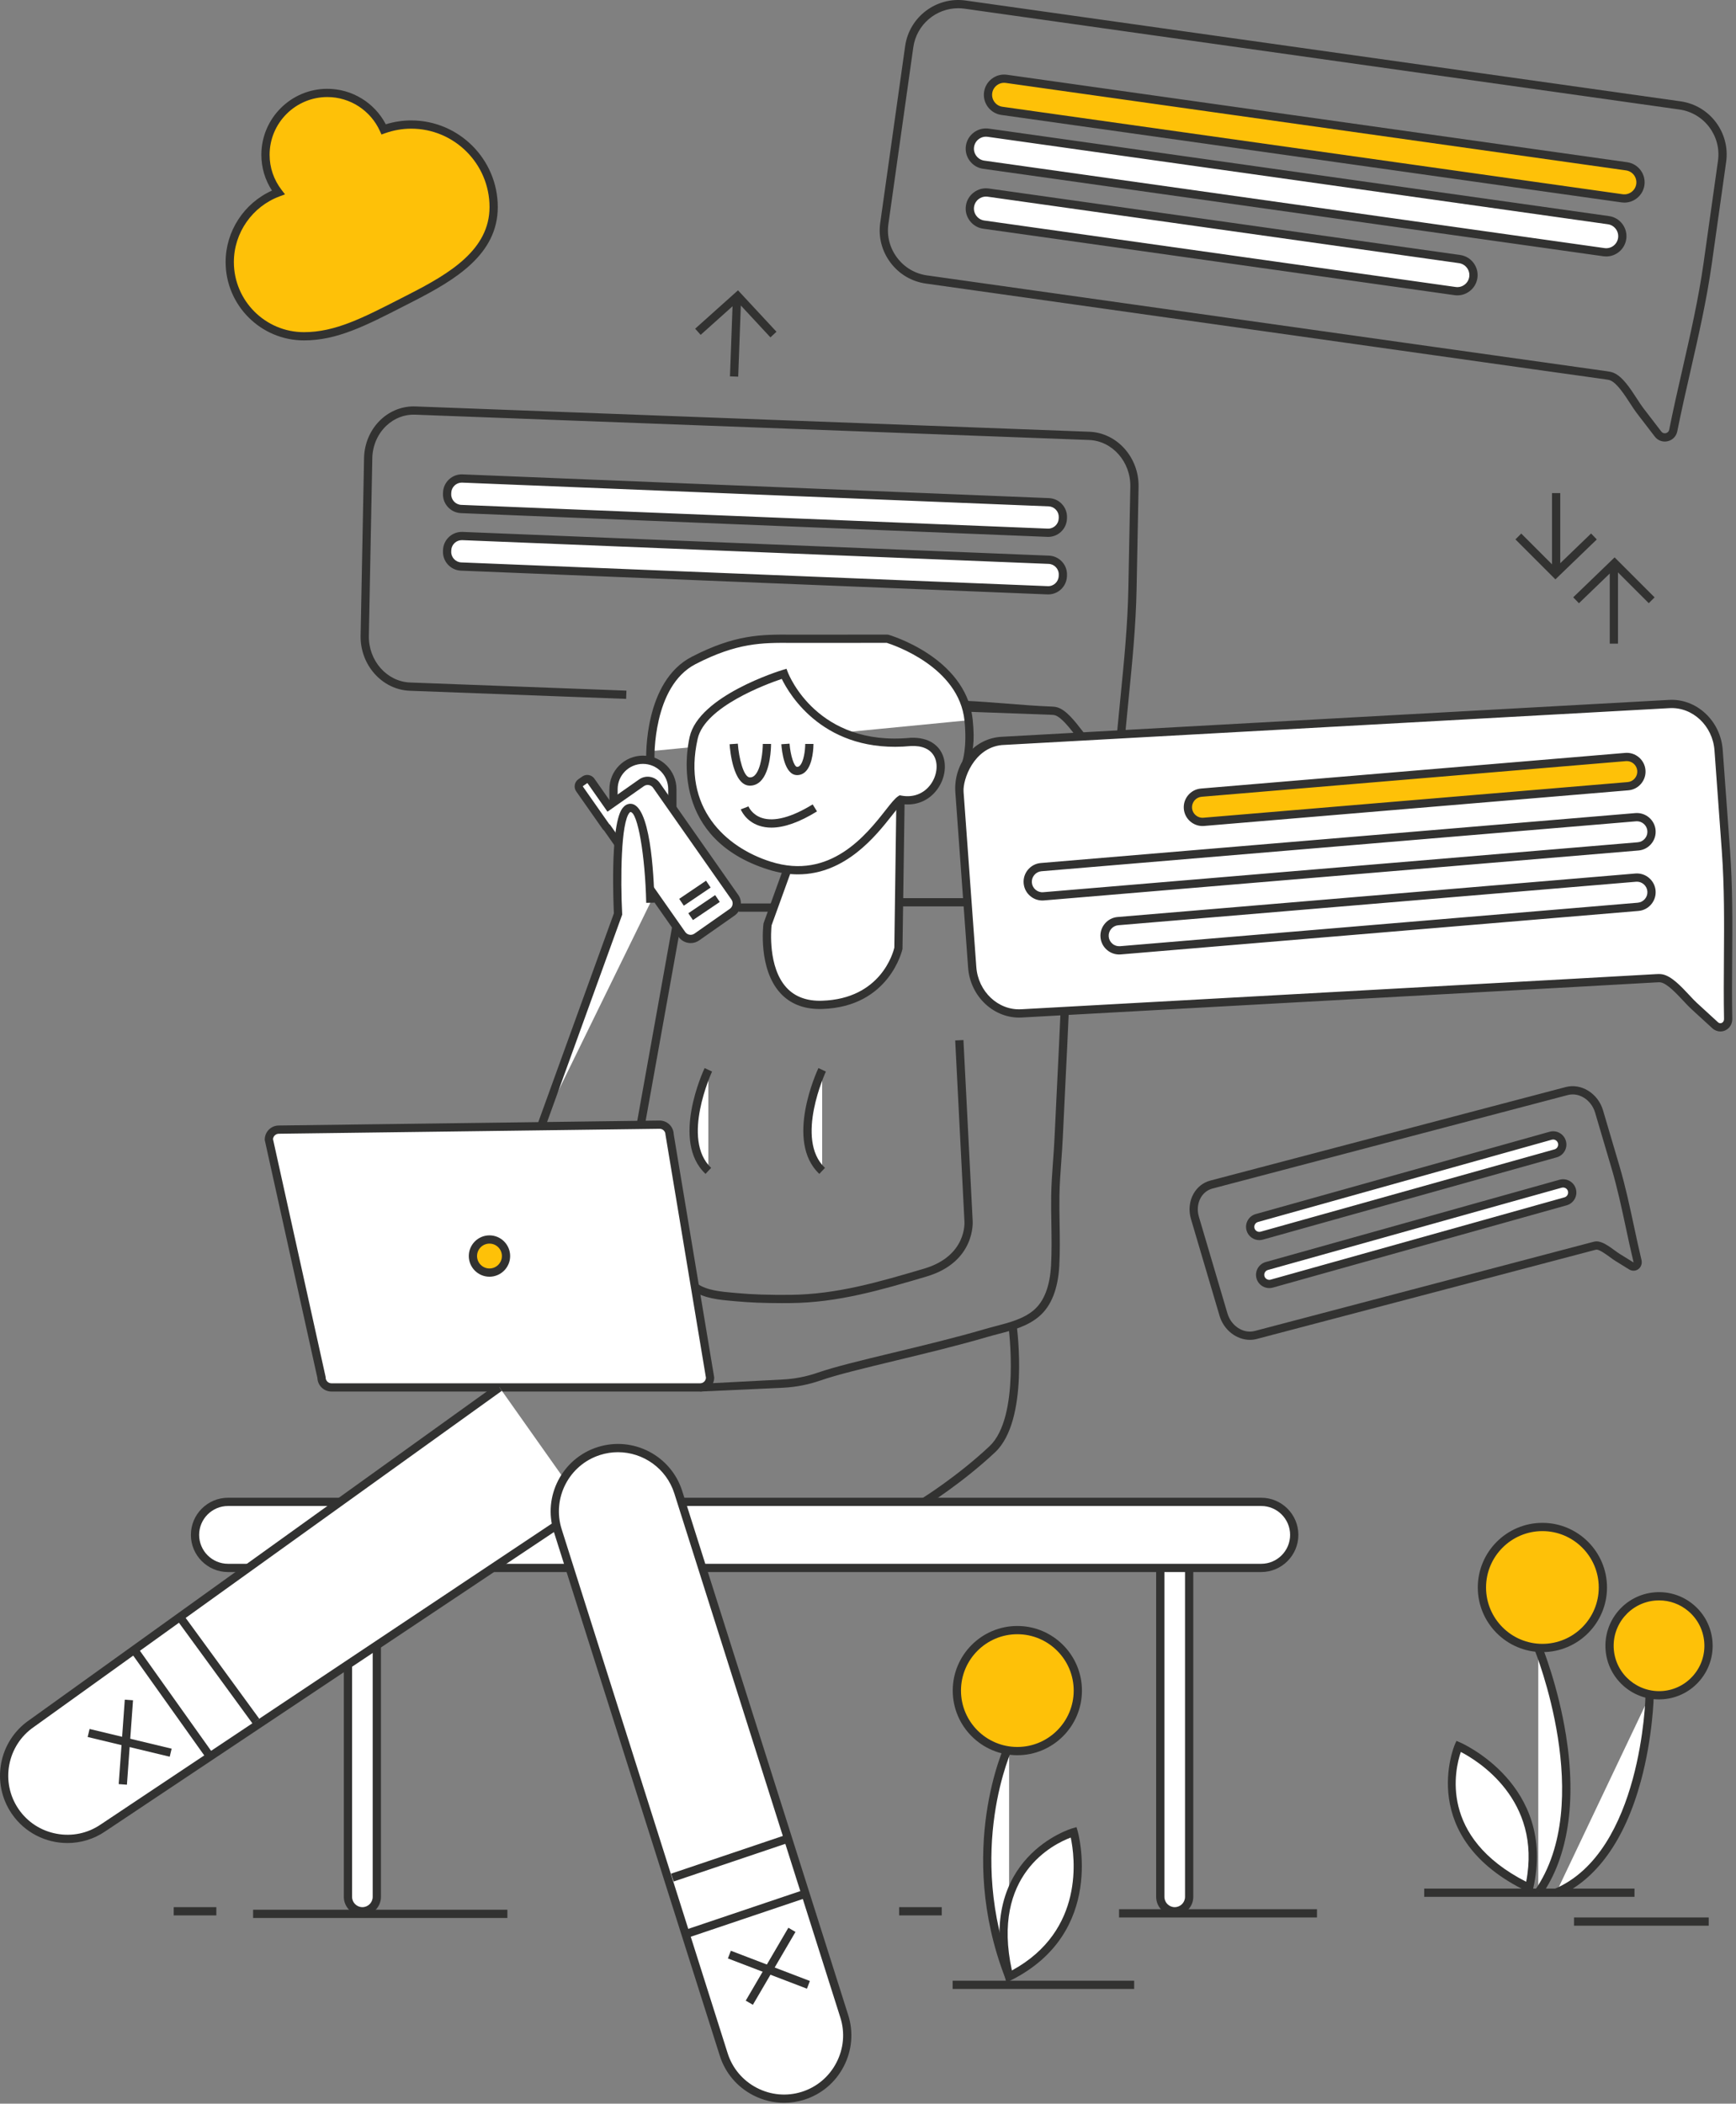 <?xml version="1.0" encoding="utf-8"?>
<svg width="421px" height="510px" viewBox="0 0 421 510" version="1.1" xmlns:xlink="http://www.w3.org/1999/xlink" xmlns="http://www.w3.org/2000/svg">
  <rect x="0" y="0" width="421" height="510" fill="#808080" stroke="none"/>
  <desc>Created with Lunacy</desc>
  <defs>
    <path d="M0 509.799L420.109 509.799L420.109 0L0 0L0 509.799Z" id="path_1" />
    <clipPath id="mask_1">
      <use xlink:href="#path_1" />
    </clipPath>
  </defs>
  <g id="Group-133">
    <path d="M104.585 63.705L15.178 63.705C13.852 63.705 12.767 62.62 12.767 61.294L0 3.616C0 2.29 1.085 1.205 2.411 1.205L94.767 0C96.093 0 97.178 1.085 97.178 2.41L106.996 61.294C106.996 62.62 105.911 63.705 104.585 63.705" transform="translate(65.205 272.656)" id="Fill-1" fill="#FFFFFF" stroke="none" />
    <path d="M16.178 65.705L105.586 65.705C107.466 65.705 108.997 64.174 108.997 62.293L99.177 3.32C99.129 1.481 97.618 0 95.754 0L3.411 1.205C1.53 1.205 0 2.735 0 4.616L0 4.725L12.769 62.412C12.832 64.238 14.337 65.705 16.178 65.705ZM14.767 62.184L2.003 4.521C2.052 3.787 2.666 3.205 3.424 3.205L95.767 2C96.545 2 97.178 2.632 97.178 3.41L106.995 62.366C106.957 63.11 106.339 63.705 105.586 63.705L16.178 63.705C15.4 63.705 14.767 63.072 14.767 62.293L14.767 62.184Z" transform="translate(64.205 271.657)" id="Fill-3" fill="#323231" fill-rule="evenodd" stroke="none" />
    <path d="M0 0.5L10.333 0.5" transform="translate(218.049 462.861)" id="Fill-5" fill="#FFFFFF" stroke="none" />
    <path d="M0 509.799L420.109 509.799L420.109 0L0 0L0 509.799Z" id="Clip-8" fill="none" stroke="none" />
    <g clip-path="url(#mask_1)">
      <path d="M0 2L10.333 2L10.333 0L0 0L0 2Z" transform="translate(218.05 462.361)" id="Fill-7" fill="#323231" stroke="none" />
      <path d="M0 0.5L10.333 0.5" transform="translate(42.127 462.861)" id="Fill-9" fill="#FFFFFF" stroke="none" />
      <path d="M0 2L10.333 2L10.333 0L0 0L0 2Z" transform="translate(42.128 462.361)" id="Fill-10" fill="#323231" stroke="none" />
      <path d="M5.333 0C5.333 0 -6.667 25 5.333 56" transform="translate(239.383 423.194)" id="Fill-11" fill="#FFFFFF" stroke="none" />
      <path d="M5.36 56.794C-6.658 25.749 5.269 0.254 5.391 0L7.194 0.865C7.077 1.111 -4.468 25.865 7.225 56.071L5.36 56.794Z" transform="translate(238.423 422.762)" id="Fill-12" fill="#323231" stroke="none" />
      <path d="M0 0.5L44.029 0.5" transform="translate(231.021 480.694)" id="Fill-13" fill="#FFFFFF" stroke="none" />
      <path d="M0 2L44.029 2L44.029 0L0 0L0 2Z" transform="translate(231.021 480.195)" id="Fill-14" fill="#323231" stroke="none" />
      <path d="M17.009 0C17.009 0 24.009 23.667 1.342 35C-5.658 6.334 17.009 0 17.009 0" transform="translate(243.374 444.194)" id="Fill-15" fill="#FFFFFF" stroke="none" />
      <path d="M1.362 36.465L1.66 37.683L2.781 37.123C25.93 25.548 19.032 1.189 18.96 0.945L18.681 0L17.731 0.265C17.496 0.331 -5.784 7.198 1.362 36.465ZM3.016 34.745C-2.082 11.457 13.135 4.077 17.285 2.523C18.237 6.98 20.827 25.059 3.016 34.745Z" transform="translate(242.382 442.966)" id="Fill-16" fill="#323231" fill-rule="evenodd" stroke="none" />
      <path d="M29.333 14.667C29.333 22.768 22.767 29.334 14.666 29.334C6.566 29.334 0 22.768 0 14.667C0 6.566 6.566 0 14.666 0C22.767 0 29.333 6.566 29.333 14.667" transform="translate(232.05 395.194)" id="Fill-17" fill="#FEC108" stroke="none" />
      <path d="M0 15.667C0 24.306 7.027 31.334 15.666 31.334C24.305 31.334 31.333 24.306 31.333 15.667C31.333 7.028 24.305 0 15.666 0C7.027 0 0 7.028 0 15.667ZM2 15.667C2 8.131 8.131 2 15.666 2C23.202 2 29.333 8.131 29.333 15.667C29.333 23.203 23.202 29.334 15.666 29.334C8.131 29.334 2 23.203 2 15.667Z" transform="translate(231.05 394.194)" id="Fill-18" fill="#323231" fill-rule="evenodd" stroke="none" />
      <path d="M0 0.5L48 0.5" transform="translate(271.383 463.361)" id="Fill-19" fill="#FFFFFF" stroke="none" />
      <path d="M0 2L48 2L48 0L0 0L0 2Z" transform="translate(271.383 462.861)" id="Fill-20" fill="#323231" stroke="none" />
      <path d="M0 0.5L61.667 0.5" transform="translate(61.383 463.486)" id="Fill-21" fill="#FFFFFF" stroke="none" />
      <path d="M0 2L61.667 2L61.667 0L0 0L0 2Z" transform="translate(61.382 462.986)" id="Fill-22" fill="#323231" stroke="none" />
      <path d="M0 0.5L32.667 0.5" transform="translate(381.716 465.361)" id="Fill-23" fill="#FFFFFF" stroke="none" />
      <path d="M0 2L32.667 2L32.667 0L0 0L0 2Z" transform="translate(381.716 464.861)" id="Fill-24" fill="#323231" stroke="none" />
      <path d="M0 0.5L51 0.5" transform="translate(345.383 458.361)" id="Fill-25" fill="#FFFFFF" stroke="none" />
      <path d="M0 2L51 2L51 0L0 0L0 2Z" transform="translate(345.383 457.861)" id="Fill-26" fill="#323231" stroke="none" />
      <path d="M22.667 0C22.667 0 22 38.334 0 47.667" transform="translate(377.383 411.194)" id="Fill-27" fill="#FFFFFF" stroke="none" />
      <path d="M0.781 48.605L0 46.763C21.157 37.788 22.051 0.376 22.057 0L24.057 0.035C24.055 0.131 23.854 9.867 20.939 20.613C17.04 34.985 10.069 44.665 0.781 48.605" transform="translate(376.993 411.177)" id="Fill-28" fill="#323231" stroke="none" />
      <path d="M0 0C0 0 15.333 37.333 0 59.333" transform="translate(373.05 399.528)" id="Fill-29" fill="#FFFFFF" stroke="none" />
      <path d="M1.745 60.285L0.104 59.14C14.945 37.848 0.151 1.128 0 0.76L1.849 0C1.889 0.095 5.75 9.581 7.662 21.639C10.211 37.71 8.165 51.073 1.745 60.285" transform="translate(372.125 399.149)" id="Fill-30" fill="#323231" stroke="none" />
      <path d="M1.645 0C1.645 0 24.378 9.608 18.753 34.318C-7.844 21.537 1.645 0 1.645 0" transform="translate(352.077 423.357)" id="Fill-31" fill="#FFFFFF" stroke="none" />
      <path d="M19.266 36.525L20.397 37.068L20.674 35.845C26.419 10.611 3.215 0.484 2.981 0.384L2.074 0L1.676 0.902C1.577 1.126 -7.889 23.475 19.266 36.525ZM18.986 34.155C-2.249 23.316 1.704 6.872 3.138 2.68C7.187 4.773 22.802 14.243 18.986 34.155Z" transform="translate(351.13 422.053)" id="Fill-32" fill="#323231" fill-rule="evenodd" stroke="none" />
      <path d="M29.333 14.667C29.333 22.768 22.767 29.334 14.667 29.334C6.566 29.334 0 22.768 0 14.667C0 6.566 6.566 0 14.667 0C22.767 0 29.333 6.566 29.333 14.667" transform="translate(359.383 370.194)" id="Fill-33" fill="#FEC108" stroke="none" />
      <path d="M0 15.667C0 24.306 7.028 31.334 15.667 31.334C24.306 31.334 31.333 24.306 31.333 15.667C31.333 7.028 24.306 0 15.667 0C7.028 0 0 7.028 0 15.667ZM2 15.667C2 8.131 8.131 2 15.667 2C23.202 2 29.333 8.131 29.333 15.667C29.333 23.203 23.202 29.334 15.667 29.334C8.131 29.334 2 23.203 2 15.667Z" transform="translate(358.383 369.194)" id="Fill-34" fill="#323231" fill-rule="evenodd" stroke="none" />
      <path d="M23.961 10.998C24.516 17.602 19.611 23.406 13.007 23.961C6.401 24.516 0.598 19.61 0.043 13.006C-0.511 6.401 4.394 0.598 10.998 0.043C17.603 -0.512 23.407 4.393 23.961 10.998" transform="translate(390.331 386.992)" id="Fill-35" fill="#FEC108" stroke="none" />
      <path d="M0.046 14.089C0.615 20.864 6.311 26.003 12.993 26.003C13.355 26.003 13.722 25.988 14.09 25.956C17.55 25.666 20.691 24.046 22.932 21.393C25.173 18.741 26.248 15.374 25.957 11.914C25.666 8.454 24.046 5.313 21.393 3.071C18.742 0.83 15.373 -0.243 11.914 0.047C4.771 0.646 -0.553 6.946 0.046 14.089ZM12.082 2.039C12.395 2.013 12.708 2 13.02 2C15.614 2 18.099 2.906 20.103 4.6C22.347 6.496 23.718 9.153 23.964 12.082C24.209 15.009 23.301 17.858 21.404 20.102C19.507 22.346 16.851 23.718 13.922 23.965C7.888 24.451 2.546 19.966 2.039 13.921C1.532 7.878 6.038 2.547 12.082 2.039Z" transform="translate(389.331 385.992)" id="Fill-36" fill="#323231" fill-rule="evenodd" stroke="none" />
      <path d="M3.5 91.249L3.5 91.249C1.575 91.249 0 89.674 0 87.749L0 3.5C0 1.575 1.575 0 3.5 0C5.425 0 7 1.575 7 3.5L7 87.749C7 89.674 5.425 91.249 3.5 91.249" transform="translate(281.383 372.112)" id="Fill-37" fill="#FFFFFF" stroke="none" />
      <path d="M0 88.749C0 91.23 2.019 93.249 4.5 93.249C6.981 93.249 9 91.23 9 88.749L9 4.5C9 2.019 6.981 0 4.5 0C2.019 0 0 2.019 0 4.5L0 88.749ZM2 4.5C2 3.121 3.121 2 4.5 2C5.879 2 7 3.121 7 4.5L7 88.749C7 90.128 5.879 91.249 4.5 91.249C3.121 91.249 2 90.128 2 88.749L2 4.5Z" transform="translate(280.383 371.112)" id="Fill-38" fill="#323231" fill-rule="evenodd" stroke="none" />
      <path d="M3.5 83.242L3.5 83.242C1.575 83.242 0 81.667 0 79.742L0 3.5C0 1.575 1.575 0 3.5 0C5.425 0 7 1.575 7 3.5L7 79.742C7 81.667 5.425 83.242 3.5 83.242" transform="translate(84.383 380.12)" id="Fill-39" fill="#FFFFFF" stroke="none" />
      <path d="M0 80.742C0 83.224 2.019 85.242 4.5 85.242C6.981 85.242 9 83.224 9 80.742L9 4.5C9 2.019 6.981 0 4.5 0C2.019 0 0 2.019 0 4.5L0 80.742ZM2 4.5C2 3.121 3.122 2 4.5 2C5.878 2 7 3.121 7 4.5L7 80.742C7 82.121 5.878 83.242 4.5 83.242C3.122 83.242 2 82.121 2 80.742L2 4.5Z" transform="translate(83.383 379.119)" id="Fill-40" fill="#323231" fill-rule="evenodd" stroke="none" />
      <path d="M258.566 16.013L8.006 16.013C3.603 16.013 0 12.41 0 8.006C0 3.603 3.603 0 8.006 0L258.566 0C262.97 0 266.573 3.603 266.573 8.006C266.573 12.41 262.97 16.013 258.566 16.013" transform="translate(47.294 364.106)" id="Fill-41" fill="#FFFFFF" stroke="none" />
      <path d="M9.006 18.013L259.566 18.013C264.532 18.013 268.572 13.973 268.572 9.006C268.572 4.04 264.532 0 259.566 0L9.006 0C4.04 0 0 4.04 0 9.006C0 13.973 4.04 18.013 9.006 18.013ZM2 9.006C2 5.143 5.143 2 9.006 2L259.566 2C263.429 2 266.572 5.143 266.572 9.006C266.572 12.869 263.429 16.013 259.566 16.013L9.006 16.013C5.143 16.013 2 12.869 2 9.006Z" transform="translate(46.295 363.106)" id="Fill-42" fill="#323231" fill-rule="evenodd" stroke="none" />
      <path d="M140.623 29L23.979 106.779C17.02 111.543 7.429 109.747 2.665 102.788C-2.098 95.829 -0.302 86.237 6.657 81.474L120.123 0" transform="translate(1.01 336.361)" id="Fill-43" fill="#FFFFFF" stroke="none" />
      <path d="M16.355 111.269C11.142 111.269 6.012 108.785 2.851 104.165C-2.237 96.734 -0.33 86.548 7.102 81.461L120.55 0L121.716 1.625L8.251 83.099C1.71 87.577 0.037 96.514 4.501 103.037C6.654 106.181 9.918 108.303 13.693 109.009C17.471 109.72 21.28 108.919 24.425 106.767L141.079 28.981L142.188 30.645L25.544 108.424C22.735 110.347 19.529 111.269 16.355 111.269" transform="translate(0 335.549)" id="Fill-44" fill="#323231" stroke="none" />
      <path d="M0 0L18.529 25.377" transform="translate(43.536 391.9)" id="Fill-45" fill="#FFFFFF" stroke="none" />
      <path d="M18.529 26.557L0 1.18L1.615 0L20.144 25.377L18.529 26.557Z" transform="translate(42.729 391.31)" id="Fill-46" fill="#323231" stroke="none" />
      <path d="M0 0L18.153 25.506" transform="translate(33.01 400.637)" id="Fill-47" fill="#FFFFFF" stroke="none" />
      <path d="M18.153 26.666L0 1.16L1.63 0L19.783 25.506L18.153 26.666Z" transform="translate(32.195 400.057)" id="Fill-48" fill="#323231" stroke="none" />
      <path d="M19.9 4.782L0 0" transform="translate(21.491 420.135)" id="Fill-49" fill="#FFFFFF" stroke="none" />
      <path d="M19.9 6.728L0 1.946L0.467 0L20.368 4.783L19.9 6.728Z" transform="translate(21.257 419.162)" id="Fill-50" fill="#323231" stroke="none" />
      <path d="M0 20.469L1.476 0" transform="translate(29.785 412.134)" id="Fill-51" fill="#FFFFFF" stroke="none" />
      <path d="M1.995 20.613L0 20.468L1.475 0L3.471 0.144L1.995 20.613Z" transform="translate(28.788 412.062)" id="Fill-52" fill="#323231" stroke="none" />
      <path d="M8.027 4.014C8.027 6.23 6.23 8.027 4.013 8.027C1.797 8.027 0 6.23 0 4.014C0 1.797 1.797 0 4.013 0C6.23 0 8.027 1.797 8.027 4.014" transform="translate(114.689 300.495)" id="Fill-53" fill="#FEC108" stroke="none" />
      <path d="M0 5.014C0 7.777 2.249 10.026 5.013 10.026C7.778 10.026 10.027 7.777 10.027 5.014C10.027 2.249 7.778 0 5.013 0C2.249 0 0 2.249 0 5.014ZM2 5.014C2 3.352 3.351 2 5.013 2C6.675 2 8.027 3.352 8.027 5.014C8.027 6.675 6.675 8.026 5.013 8.026C3.351 8.026 2 6.675 2 5.014Z" transform="translate(113.69 299.495)" id="Fill-54" fill="#323231" fill-rule="evenodd" stroke="none" />
      <path d="M44 7.667C41.657 7.667 39.418 8.091 37.329 8.831C34.975 3.627 29.749 0 23.667 0C15.382 0 8.667 6.716 8.667 15C8.667 18.438 9.835 21.596 11.781 24.126C4.91 26.661 0 33.249 0 41C0 50.941 8.059 59 18 59C26.318 59 33.528 55.013 44 49.667C53.838 44.645 64 38.712 64 27.667C64 16.621 55.045 7.667 44 7.667" transform="translate(55.716 22.528)" id="Fill-55" fill="#FEC108" stroke="none" />
      <path d="M0 42C0 52.477 8.524 61 19 61C27.024 61 33.925 57.464 43.475 52.571L45.455 51.558C55.851 46.25 66 40.111 66 28.667C66 17.087 56.58 7.667 45 7.667C42.931 7.667 40.864 7.983 38.845 8.607C36.1 3.35 30.63 0 24.667 0C15.845 0 8.667 7.178 8.667 16C8.667 19.11 9.552 22.085 11.239 24.677C4.466 27.716 0 34.521 0 42ZM10.667 16C10.667 8.28 16.947 2 24.667 2C30.147 2 35.153 5.236 37.418 10.243L37.797 11.081L38.663 10.773C40.736 10.04 42.868 9.667 45 9.667C55.477 9.667 64 18.19 64 28.667C64 38.981 54.39 44.751 44.546 49.776L42.563 50.791C33.262 55.557 26.542 59 19 59C9.626 59 2 51.374 2 42C2 34.923 6.472 28.519 13.128 26.065L14.403 25.594L13.574 24.517C11.672 22.043 10.667 19.098 10.667 16Z" transform="translate(54.716 21.528)" id="Fill-56" fill="#323231" fill-rule="evenodd" stroke="none" />
      <path d="M1.389 11.121L0 9.682L10.041 0L19.736 9.694L18.322 11.108L10.016 2.803L1.389 11.121Z" transform="translate(381.522 135.126)" id="Fill-57" fill="#323231" stroke="none" />
      <path d="M0 19.515L2 19.515L2 0L0 0L0 19.515Z" transform="translate(390.383 136.528)" id="Fill-58" fill="#323231" stroke="none" />
      <path d="M18.255 11.406L10.261 2.8L1.334 10.795L0 9.304L10.39 0L19.721 10.045L18.255 11.406Z" transform="translate(168.583 70.384)" id="Fill-59" fill="#323231" stroke="none" />
      <path d="M1.999 19.575L0 19.502L0.719 0L2.718 0.073L1.999 19.575Z" transform="translate(177.024 71.741)" id="Fill-60" fill="#323231" stroke="none" />
      <path d="M9.694 11.121L0 1.427L1.414 0.013L9.719 8.318L18.346 0L19.735 1.439L9.694 11.121Z" transform="translate(367.509 129.338)" id="Fill-61" fill="#323231" stroke="none" />
      <path d="M0 19.515L2 19.515L2 0L0 0L0 19.515Z" transform="translate(376.383 119.543)" id="Fill-62" fill="#323231" stroke="none" />
      <path d="M153.78 29.002L3.371 7.796C1.237 7.496 -0.263 5.504 0.038 3.37C0.339 1.237 2.331 -0.263 4.465 0.038L154.875 21.243C157.008 21.544 158.508 23.536 158.207 25.669C157.906 27.803 155.914 29.303 153.78 29.002" transform="translate(239.596 19.077)" id="Fill-63" fill="#FEC108" stroke="none" />
      <path d="M154.642 30.993C154.873 31.026 155.104 31.042 155.333 31.042C156.392 31.042 157.419 30.7 158.283 30.049C159.335 29.257 160.016 28.107 160.198 26.81C160.577 24.125 158.7 21.633 156.016 21.254L5.606 0.049C4.306 -0.134 3.016 0.201 1.964 0.993C0.912 1.785 0.232 2.935 0.049 4.232C-0.134 5.528 0.202 6.822 0.994 7.873C1.786 8.925 2.936 9.605 4.233 9.788L154.642 30.993ZM157.081 28.451C156.455 28.922 155.691 29.12 154.921 29.013L4.512 7.807C3.744 7.699 3.063 7.295 2.592 6.67C2.121 6.045 1.921 5.279 2.029 4.511C2.138 3.743 2.541 3.062 3.166 2.591C3.793 2.121 4.559 1.921 5.326 2.03L155.736 23.235C157.329 23.459 158.442 24.938 158.218 26.531C158.109 27.299 157.706 27.98 157.081 28.451Z" transform="translate(238.595 18.076)" id="Fill-64" fill="#323231" fill-rule="evenodd" stroke="none" />
      <path d="M153.78 29.002L3.371 7.797C1.237 7.496 -0.263 5.504 0.038 3.371C0.339 1.237 2.331 -0.263 4.465 0.038L154.875 21.244C157.008 21.544 158.508 23.536 158.207 25.67C157.906 27.803 155.914 29.303 153.78 29.002" transform="translate(235.19 32.135)" id="Fill-65" fill="#FFFFFF" stroke="none" />
      <path d="M154.642 30.993C154.874 31.026 155.104 31.042 155.332 31.042C157.741 31.042 159.853 29.264 160.198 26.811C160.577 24.126 158.7 21.633 156.016 21.255L5.606 0.049C4.305 -0.135 3.015 0.202 1.964 0.994C0.912 1.785 0.232 2.936 0.049 4.232C-0.134 5.529 0.202 6.822 0.994 7.874C1.786 8.926 2.936 9.606 4.233 9.788L154.642 30.993ZM158.218 26.532C157.993 28.124 156.524 29.242 154.921 29.013L4.512 7.808C3.744 7.7 3.063 7.296 2.592 6.671C2.121 6.046 1.921 5.279 2.029 4.512C2.138 3.744 2.541 3.062 3.166 2.592C3.793 2.121 4.559 1.924 5.326 2.03L155.736 23.235C157.329 23.46 158.442 24.939 158.218 26.532Z" transform="translate(234.189 31.134)" id="Fill-66" fill="#323231" fill-rule="evenodd" stroke="none" />
      <path d="M117.685 23.913L3.371 7.797C1.237 7.496 -0.263 5.504 0.038 3.371C0.338 1.237 2.33 -0.263 4.464 0.038L118.779 16.154C120.913 16.455 122.412 18.447 122.111 20.58C121.81 22.714 119.818 24.214 117.685 23.913" transform="translate(235.19 46.656)" id="Fill-67" fill="#FFFFFF" stroke="none" />
      <path d="M118.547 25.905C118.778 25.939 119.009 25.954 119.238 25.954C120.296 25.954 121.323 25.611 122.188 24.96C123.24 24.169 123.92 23.018 124.103 21.723C124.285 20.425 123.95 19.133 123.158 18.081C122.366 17.029 121.217 16.349 119.92 16.166L5.605 0.049C4.305 -0.136 3.015 0.202 1.964 0.994C0.912 1.786 0.231 2.936 0.049 4.232C-0.134 5.529 0.201 6.822 0.994 7.874C1.786 8.926 2.936 9.606 4.232 9.789L118.547 25.905ZM3.166 2.592C3.681 2.205 4.291 2.001 4.918 2.001C5.054 2.001 5.189 2.011 5.326 2.03L119.641 18.146C120.408 18.255 121.09 18.659 121.561 19.284C122.031 19.909 122.231 20.675 122.122 21.442C122.014 22.21 121.61 22.892 120.985 23.363C120.359 23.834 119.594 24.034 118.826 23.924L4.512 7.808C3.744 7.7 3.063 7.296 2.592 6.671C2.121 6.046 1.921 5.279 2.029 4.512C2.138 3.744 2.541 3.063 3.166 2.592Z" transform="translate(234.189 45.654)" id="Fill-68" fill="#323231" fill-rule="evenodd" stroke="none" />
      <path d="M187.972 105.842C188.566 106.617 189.453 107.047 190.394 107.047C190.63 107.047 190.869 107.02 191.108 106.964C192.299 106.687 193.187 105.77 193.427 104.571C194.414 99.629 195.547 94.671 196.643 89.875C198.565 81.463 200.554 72.764 201.8 63.926L205.278 39.256C206.278 32.158 201.318 25.569 194.221 24.568L20.86 0.128C13.757 -0.872 7.174 4.089 6.173 11.186L0.129 54.056C-0.354 57.481 0.534 60.899 2.628 63.681C4.722 66.462 7.762 68.26 11.187 68.743L134.202 86.089C148.137 88.058 162.072 90.026 176.01 91.969C176.439 92.029 176.846 92.086 177.181 92.219C178.787 92.854 180.646 95.719 182.005 97.812C182.566 98.675 183.096 99.491 183.569 100.107L187.972 105.842ZM8.154 11.465C8.927 5.977 13.648 2 19.038 2C19.547 2 20.062 2.035 20.581 2.108L193.941 26.549C199.947 27.396 204.144 32.971 203.298 38.977L199.819 63.647C198.585 72.401 196.606 81.058 194.693 89.43C193.594 94.238 192.458 99.21 191.466 104.179C191.34 104.81 190.812 104.979 190.654 105.016C190.494 105.052 189.949 105.133 189.558 104.624L185.155 98.89C184.73 98.335 184.222 97.552 183.683 96.722C182.011 94.147 180.116 91.229 177.917 90.359C177.359 90.139 176.79 90.059 176.286 89.989C162.35 88.045 148.415 86.077 134.481 84.109L11.466 66.763C8.57 66.354 5.999 64.833 4.226 62.478C2.453 60.123 1.702 57.231 2.11 54.335L8.154 11.465Z" transform="translate(213.333 0)" id="Fill-69" fill="#323231" fill-rule="evenodd" stroke="none" />
      <path d="M145.63 13.155L3.407 7.399C1.456 7.32 -0.076 5.659 0.003 3.708L0.015 3.407C0.094 1.456 1.755 -0.076 3.706 0.003L145.93 5.759C147.881 5.838 149.412 7.499 149.333 9.45L149.321 9.751C149.242 11.702 147.581 13.234 145.63 13.155" transform="translate(108.424 116.002)" id="Fill-70" fill="#FFFFFF" stroke="none" />
      <path d="M146.59 15.153C146.653 15.156 146.714 15.157 146.777 15.157C147.919 15.157 149.006 14.731 149.856 13.948C150.751 13.122 151.272 12 151.321 10.789L151.333 10.49C151.381 9.279 150.954 8.119 150.128 7.224C149.302 6.328 148.181 5.808 146.97 5.759L4.747 0.003C3.538 -0.04 2.377 0.381 1.481 1.207C0.585 2.033 0.065 3.155 0.016 4.366L0.004 4.666C-0.097 7.173 1.86 9.295 4.367 9.397L146.59 15.153ZM2.837 2.678C3.314 2.238 3.923 1.999 4.562 1.999C4.597 1.999 4.631 1.999 4.666 2.001L146.89 7.757C147.566 7.785 148.195 8.077 148.658 8.579C149.122 9.082 149.362 9.732 149.334 10.41L149.323 10.709C149.295 11.386 149.003 12.014 148.5 12.478C147.998 12.941 147.362 13.182 146.67 13.155L4.448 7.399C3.042 7.342 1.945 6.152 2.002 4.747L2.014 4.447C2.042 3.77 2.334 3.142 2.837 2.678Z" transform="translate(107.424 115.003)" id="Fill-71" fill="#323231" fill-rule="evenodd" stroke="none" />
      <path d="M182.029 88.2C181.233 88.2 180.462 87.859 179.887 87.224L175.168 82.007C174.66 81.446 174.078 80.693 173.462 79.897C171.973 77.971 169.934 75.335 168.397 74.88C168.083 74.787 167.709 74.773 167.312 74.759C160.85 74.527 154.387 74.289 147.926 74.048L146.291 71.364C152.752 71.605 160.923 72.528 167.384 72.76C167.864 72.778 168.407 72.797 168.965 72.962C171.122 73.6 173.206 76.296 175.044 78.673C175.635 79.439 176.195 80.161 176.65 80.665L181.37 85.882C181.739 86.288 182.147 86.207 182.306 86.152C182.676 86.025 182.917 85.687 182.949 85.248C183.316 80.225 183.817 75.183 184.301 70.307C185.144 61.824 186.015 53.051 186.186 44.259L186.668 19.479C186.785 13.44 182.296 8.354 176.661 8.143L13.235 2.007C10.652 1.897 8.174 2.863 6.241 4.688C4.137 6.676 2.897 9.538 2.839 12.542L2.003 55.601C1.885 61.64 6.375 66.726 12.01 66.937L64.469 68.907L64.394 70.906L11.935 68.936C5.217 68.684 -0.136 62.685 0.003 55.562L0.839 12.503C0.908 8.966 2.376 5.588 4.868 3.235C7.194 1.037 10.196 -0.108 13.31 0.008L176.735 6.144C183.453 6.396 188.805 12.396 188.668 19.518L188.186 44.298C188.013 53.17 187.138 61.983 186.292 70.505C185.808 75.368 185.308 80.397 184.943 85.394C184.852 86.638 184.091 87.654 182.957 88.044C182.65 88.149 182.338 88.2 182.029 88.2" transform="translate(87.449 98.527)" id="Fill-72" fill="#323231" stroke="none" />
      <path d="M74.071 4.353L2.815 24.305C1.64 24.634 0.411 23.942 0.082 22.768C-0.247 21.593 0.445 20.364 1.619 20.035L72.875 0.082C74.05 -0.247 75.279 0.446 75.608 1.62C75.937 2.794 75.245 4.024 74.071 4.353" transform="translate(303.181 275.261)" id="Fill-73" fill="#FFFFFF" stroke="none" />
      <path d="M0.119 24.038C0.517 25.458 1.813 26.389 3.219 26.389C3.505 26.389 3.796 26.35 4.085 26.269L75.341 6.316C77.05 5.838 78.05 4.059 77.572 2.351C77.093 0.642 75.316 -0.36 73.606 0.12L2.35 20.072C0.641 20.551 -0.359 22.33 0.119 24.038ZM74.145 2.046C74.254 2.016 74.365 2.001 74.473 2.001C75.005 2.001 75.495 2.353 75.646 2.89C75.827 3.536 75.449 4.209 74.802 4.391L3.546 24.343C2.901 24.523 2.227 24.146 2.045 23.499C1.865 22.853 2.243 22.18 2.889 21.998L74.145 2.046Z" transform="translate(302.18 274.26)" id="Fill-74" fill="#323231" fill-rule="evenodd" stroke="none" />
      <path d="M7.271 55.653C8.304 59.149 11.407 61.501 14.64 61.501C15.198 61.501 15.758 61.431 16.314 61.285L76.884 45.353C84.011 43.48 91.139 41.608 98.261 39.721C98.44 39.674 98.568 39.639 98.725 39.63C99.457 39.632 101.023 40.774 101.96 41.457C102.437 41.806 102.877 42.125 103.236 42.347L106.587 44.422C107.305 44.867 108.162 44.847 108.824 44.367C109.504 43.876 109.809 43.002 109.603 42.143C108.941 39.386 108.342 36.589 107.763 33.883C106.745 29.122 105.691 24.198 104.257 19.346L100.27 5.848C99.058 1.749 94.997 -0.776 91.228 0.216L5.033 22.89C3.313 23.343 1.868 24.475 0.965 26.079C-0.048 27.877 -0.276 30.106 0.341 32.196L7.271 55.653ZM5.543 24.824L91.736 2.151L91.737 2.151C94.477 1.428 97.445 3.343 98.352 6.415L102.34 19.913C103.752 24.691 104.797 29.577 105.807 34.301C106.389 37.019 106.99 39.829 107.658 42.611C107.679 42.698 107.658 42.738 107.639 42.721L104.289 40.646C103.964 40.446 103.569 40.156 103.137 39.841C101.718 38.806 100.11 37.633 98.731 37.63C98.312 37.634 98.016 37.716 97.75 37.788C90.629 39.674 83.503 41.547 76.377 43.419L15.805 59.351C13.059 60.07 10.096 58.158 9.189 55.087L2.259 31.63C1.795 30.055 1.958 28.39 2.707 27.061C3.342 25.932 4.349 25.138 5.543 24.824Z" transform="translate(288.479 263.325)" id="Fill-75" fill="#323231" fill-rule="evenodd" stroke="none" />
      <path d="M145.63 13.155L3.407 7.399C1.456 7.32 -0.076 5.659 0.003 3.708L0.015 3.407C0.094 1.456 1.755 -0.076 3.706 0.003L145.93 5.759C147.881 5.838 149.412 7.499 149.333 9.45L149.321 9.751C149.242 11.702 147.581 13.234 145.63 13.155" transform="translate(108.424 129.949)" id="Fill-76" fill="#FFFFFF" stroke="none" />
      <path d="M146.59 15.153C146.651 15.155 146.714 15.157 146.775 15.157C149.2 15.157 151.222 13.235 151.32 10.789L151.332 10.49C151.434 7.983 149.477 5.861 146.97 5.759L4.747 0.003C3.538 -0.039 2.377 0.382 1.481 1.208C0.585 2.033 0.065 3.155 0.016 4.365L0.004 4.667C-0.098 7.174 1.859 9.296 4.366 9.397L146.59 15.153ZM149.322 10.709C149.265 12.115 148.072 13.219 146.67 13.155L4.447 7.399C3.042 7.342 1.945 6.153 2.002 4.747L2.014 4.447C2.042 3.77 2.334 3.142 2.837 2.678C3.339 2.215 3.993 1.981 4.666 2.001L146.89 7.757C148.294 7.814 149.391 9.004 149.334 10.41L149.322 10.709Z" transform="translate(107.424 128.95)" id="Fill-77" fill="#323231" fill-rule="evenodd" stroke="none" />
      <path d="M3.556 0C3.556 0 -4.444 17 3.556 24.5" transform="translate(195.828 259.361)" id="Fill-78" fill="#FFFFFF" stroke="none" />
      <path d="M3.885 25.655C-4.549 17.749 3.325 0.721 3.664 0L5.474 0.851C5.397 1.014 -2.122 17.282 5.253 24.196L3.885 25.655Z" transform="translate(194.814 258.936)" id="Fill-79" fill="#323231" stroke="none" />
      <path d="M3.556 0C3.556 0 -4.444 17 3.556 24.5" transform="translate(168.226 259.361)" id="Fill-80" fill="#FFFFFF" stroke="none" />
      <path d="M3.885 25.655C-4.549 17.749 3.325 0.721 3.664 0L5.474 0.851C5.397 1.014 -2.122 17.282 5.253 24.196L3.885 25.655Z" transform="translate(167.212 258.936)" id="Fill-81" fill="#323231" stroke="none" />
      <path d="M74.071 4.353L2.815 24.305C1.641 24.634 0.411 23.942 0.082 22.768C-0.246 21.593 0.445 20.363 1.62 20.035L72.876 0.082C74.05 -0.247 75.28 0.446 75.609 1.62C75.937 2.794 75.246 4.024 74.071 4.353" transform="translate(305.598 286.891)" id="Fill-82" fill="#FFFFFF" stroke="none" />
      <path d="M1.642 25.972C2.132 26.247 2.672 26.388 3.218 26.388C3.508 26.388 3.799 26.348 4.085 26.268L75.341 6.315C77.049 5.837 78.05 4.059 77.573 2.35C77.341 1.524 76.8 0.838 76.05 0.415C75.3 -0.006 74.431 -0.11 73.607 0.119L2.352 20.071C0.643 20.548 -0.358 22.327 0.119 24.037C0.351 24.862 0.892 25.549 1.642 25.972ZM74.146 2.045C74.253 2.015 74.363 2 74.471 2C74.678 2 74.883 2.054 75.07 2.158C75.355 2.319 75.56 2.578 75.647 2.888C75.827 3.535 75.449 4.208 74.802 4.39L3.546 24.342C3.234 24.431 2.907 24.388 2.622 24.229C2.337 24.067 2.132 23.809 2.045 23.499C1.865 22.852 2.243 22.178 2.89 21.997L74.146 2.045Z" transform="translate(304.597 285.891)" id="Fill-83" fill="#323231" fill-rule="evenodd" stroke="none" />
      <path d="M172.179 0.016L10.273 8.963C4.169 9.301 -0.439 14.877 0.033 21.355L3.127 63.851C3.599 70.33 8.979 75.354 15.082 75.017C26.097 74.408 37.112 73.8 48.126 73.191L114.63 69.516C132.758 68.514 150.887 67.531 169.013 66.499C169.456 66.474 169.904 66.45 170.343 66.536C172.903 67.04 176.2 71.386 178.155 73.178C179.866 74.747 181.577 76.316 183.288 77.885C184.555 79.045 186.485 78.119 186.451 76.366C186.193 62.695 186.912 49.33 185.915 35.636C185.322 27.485 184.728 19.333 184.134 11.182C183.662 4.703 178.283 -0.321 172.179 0.016" transform="translate(232.645 170.664)" id="Fill-84" fill="#FFFFFF" stroke="none" />
      <path d="M183.611 79.623C184.17 80.135 184.863 80.401 185.564 80.401C185.955 80.401 186.35 80.319 186.727 80.148C187.813 79.659 188.473 78.585 188.45 77.347C188.356 72.394 188.391 67.398 188.426 62.566C188.486 54.09 188.548 45.324 187.911 36.563L186.129 12.11C185.618 5.074 179.752 -0.358 173.122 0.018L173.121 0.018L11.215 8.966C8.12 9.136 5.259 10.544 3.161 12.931C0.919 15.479 -0.22 18.942 0.035 22.428L3.128 64.924C3.64 71.96 9.473 77.386 16.136 77.016L130.584 70.695C143.746 69.971 156.908 69.248 170.067 68.499L170.084 68.498C170.47 68.476 170.835 68.455 171.148 68.517C172.704 68.825 174.956 71.234 176.6 72.993C177.282 73.722 177.924 74.409 178.477 74.915L183.611 79.623ZM171.535 66.555C171.227 66.496 170.927 66.477 170.641 66.477C170.401 66.477 170.171 66.49 169.954 66.501C156.795 67.251 143.635 67.974 130.474 68.698L16.025 75.019C10.434 75.338 5.556 70.734 5.122 64.779L2.029 22.284C1.813 19.328 4.504 11.621 11.327 10.963L173.232 2.015L173.233 2.015C178.831 1.708 183.702 6.301 184.135 12.255L185.916 36.709C186.548 45.389 186.486 54.114 186.426 62.553C186.391 67.397 186.356 72.406 186.45 77.385C186.458 77.817 186.254 78.168 185.904 78.326C185.754 78.394 185.359 78.511 184.962 78.148L179.829 73.442C179.332 72.987 178.715 72.326 178.062 71.626C176.029 69.453 173.725 66.987 171.535 66.555Z" transform="translate(231.647 169.663)" id="Fill-85" fill="#323231" fill-rule="evenodd" stroke="none" />
      <path d="M129.396 7.089L3.847 17.631C1.902 17.795 0.175 16.336 0.012 14.39C-0.151 12.444 1.307 10.718 3.253 10.555L128.802 0.013C130.749 -0.151 132.474 1.308 132.637 3.254C132.801 5.2 131.342 6.925 129.396 7.089" transform="translate(267.866 212.757)" id="Fill-86" fill="#FFFFFF" stroke="none" />
      <path d="M1.616 18.565C2.448 19.268 3.475 19.644 4.546 19.644C4.674 19.644 4.802 19.639 4.931 19.628L130.48 9.085C131.687 8.984 132.786 8.416 133.572 7.485C134.358 6.555 134.736 5.377 134.633 4.17C134.533 2.963 133.964 1.865 133.034 1.078C132.103 0.292 130.927 -0.084 129.718 0.016L4.17 10.559C2.962 10.66 1.865 11.228 1.078 12.159C0.291 13.089 -0.086 14.267 0.016 15.474C0.117 16.681 0.685 17.779 1.616 18.565ZM129.886 2.009C129.957 2.003 130.03 2 130.101 2C130.7 2 131.276 2.211 131.743 2.606C132.265 3.047 132.584 3.662 132.641 4.338C132.698 5.013 132.486 5.672 132.044 6.194C131.603 6.717 130.988 7.036 130.312 7.092L4.763 17.635C4.093 17.69 3.429 17.48 2.907 17.038C2.384 16.596 2.065 15.981 2.008 15.307C1.952 14.631 2.164 13.972 2.606 13.45C3.047 12.927 3.662 12.608 4.337 12.552L129.886 2.009Z" transform="translate(266.867 211.757)" id="Fill-87" fill="#323231" fill-rule="evenodd" stroke="none" />
      <path d="M148.033 7.089L3.848 19.196C1.902 19.36 0.177 17.901 0.013 15.955C-0.151 14.009 1.308 12.283 3.255 12.12L147.439 0.013C149.386 -0.151 151.111 1.308 151.274 3.254C151.438 5.2 149.979 6.925 148.033 7.089" transform="translate(249.231 198.106)" id="Fill-88" fill="#FFFFFF" stroke="none" />
      <path d="M1.616 20.129C2.447 20.832 3.475 21.207 4.546 21.207C4.674 21.207 4.802 21.202 4.931 21.191L149.116 9.084C150.323 8.983 151.422 8.415 152.208 7.484C152.994 6.554 153.372 5.376 153.269 4.169C153.169 2.961 152.6 1.864 151.67 1.077C150.739 0.291 149.563 -0.082 148.354 0.015L4.17 12.122C2.963 12.224 1.864 12.792 1.078 13.722C0.292 14.653 -0.086 15.831 0.016 17.038C0.117 18.245 0.685 19.343 1.616 20.129ZM148.522 2.008C148.593 2.002 148.666 1.999 148.737 1.999C149.336 1.999 149.912 2.21 150.379 2.605C150.901 3.046 151.22 3.661 151.277 4.336C151.334 5.011 151.122 5.671 150.68 6.193C150.239 6.716 149.624 7.035 148.948 7.091L4.763 19.198C4.095 19.259 3.429 19.043 2.907 18.602C2.384 18.16 2.065 17.545 2.008 16.87C1.952 16.195 2.164 15.536 2.605 15.013C3.047 14.491 3.662 14.172 4.338 14.115L148.522 2.008Z" transform="translate(248.231 197.106)" id="Fill-89" fill="#323231" fill-rule="evenodd" stroke="none" />
      <path d="M106.735 7.088L3.848 15.728C1.902 15.891 0.176 14.433 0.013 12.486C-0.151 10.541 1.308 8.815 3.255 8.651L106.141 0.012C108.087 -0.151 109.813 1.307 109.976 3.253C110.139 5.199 108.681 6.925 106.735 7.088" transform="translate(288.073 183.516)" id="Fill-90" fill="#FEC108" stroke="none" />
      <path d="M1.616 16.662C2.447 17.364 3.475 17.74 4.545 17.74C4.673 17.74 4.802 17.735 4.931 17.724L107.818 9.084C109.025 8.983 110.123 8.415 110.91 7.484C111.696 6.554 112.073 5.376 111.971 4.169C111.871 2.962 111.302 1.864 110.372 1.078C109.441 0.291 108.264 -0.083 107.056 0.015L4.169 8.655C2.962 8.756 1.864 9.325 1.078 10.255C0.292 11.186 -0.086 12.363 0.016 13.57C0.117 14.777 0.685 15.875 1.616 16.662ZM107.224 2.008C107.295 2.002 107.367 1.999 107.438 1.999C108.037 1.999 108.614 2.21 109.081 2.605C109.603 3.047 109.922 3.662 109.979 4.336C110.036 5.012 109.823 5.671 109.381 6.193C108.94 6.716 108.326 7.035 107.651 7.091L4.763 15.731C4.094 15.793 3.429 15.576 2.907 15.134C2.384 14.693 2.065 14.078 2.008 13.402C1.952 12.728 2.164 12.068 2.605 11.546C3.046 11.023 3.662 10.705 4.337 10.648L107.224 2.008Z" transform="translate(287.074 182.516)" id="Fill-91" fill="#323231" fill-rule="evenodd" stroke="none" />
      <path d="M7.668 0L0 44.854" transform="translate(155.381 227.861)" id="Fill-92" fill="#FEC108" stroke="none" />
      <path d="M1.972 48.485L0 48.147L8.655 0L10.626 0.337L1.972 48.485Z" transform="translate(154.395 224.4)" id="Fill-93" fill="#323231" stroke="none" />
      <path d="M21.675 63.78C17.351 63.78 13.872 63.64 10.597 63.34L9.75 63.264C6.617 62.991 2.719 62.651 0 60.721L1.157 59.091C3.434 60.706 7.032 61.02 9.924 61.272L10.779 61.347C14.487 61.687 18.473 61.819 23.707 61.77C34.972 61.667 45.249 58.633 56.128 55.42C66.578 52.333 65.925 44.061 65.917 43.978L63.675 0.102L65.674 0L67.911 43.834C67.917 43.89 68.705 53.79 56.695 57.338C45.677 60.592 35.271 63.664 23.726 63.77C23.021 63.777 22.338 63.78 21.675 63.78" transform="translate(167.971 252.144)" id="Fill-94" fill="#323231" stroke="none" />
      <path d="M0 92.303L2.359 90.304L20.086 89.378C22.962 89.229 25.811 88.669 28.552 87.716C32.597 86.31 39.272 84.701 47.001 82.838C54.076 81.134 62.095 79.201 68.978 77.177C69.851 76.92 70.752 76.685 71.662 76.447C75.012 75.573 78.476 74.669 80.962 72.519C83.427 70.389 84.819 66.764 85.101 61.744C85.288 58.386 85.231 54.941 85.176 51.609C85.139 49.402 85.101 47.119 85.134 44.875C85.177 42.027 85.386 39.157 85.588 36.382C85.726 34.49 85.868 32.532 85.955 30.611C86.159 26.109 86.382 21.608 86.605 17.108C86.887 11.406 87.169 5.704 87.413 0L89.411 0.086C89.167 5.794 88.885 11.5 88.602 17.207C88.38 21.704 88.157 26.202 87.953 30.7C87.864 32.651 87.721 34.621 87.582 36.528C87.382 39.274 87.176 42.115 87.134 44.905C87.101 47.117 87.139 49.383 87.175 51.574C87.231 54.943 87.289 58.425 87.097 61.856C86.784 67.438 85.16 71.534 82.271 74.032C79.431 76.487 75.738 77.45 72.168 78.382C71.277 78.615 70.396 78.844 69.542 79.095C62.611 81.134 54.567 83.073 47.469 84.782C39.792 86.633 33.161 88.232 29.209 89.605C26.29 90.62 23.255 91.216 20.19 91.376L0 92.303Z" transform="translate(169.79 245.059)" id="Fill-95" fill="#323231" stroke="none" />
      <path d="M1.05 43.708L0 42.007C0.084 41.954 8.512 36.723 16.342 29.383C23.877 22.317 20.987 0.491 20.957 0.271L22.939 0C23.067 0.938 25.991 23.078 17.709 30.842C9.728 38.324 1.136 43.655 1.05 43.708" transform="translate(223.608 321.249)" id="Fill-96" fill="#323231" stroke="none" />
      <path d="M60.222 157.013L60.222 157.013C52.182 159.561 43.521 155.067 40.973 147.028L0.714 19.962C-1.834 11.922 2.66 3.261 10.7 0.713C18.739 -1.834 27.401 2.659 29.948 10.7L70.208 137.765C72.755 145.804 68.262 154.466 60.222 157.013" transform="translate(134.542 351.068)" id="Fill-97" fill="#FFFFFF" stroke="none" />
      <path d="M49.081 157.883C51.452 159.112 54.023 159.735 56.609 159.735C58.259 159.735 59.914 159.482 61.528 158.971C65.671 157.658 69.062 154.797 71.076 150.914C73.091 147.03 73.478 142.61 72.165 138.468L31.905 11.402C29.185 2.816 19.99 -1.957 11.401 0.765C2.816 3.485 -1.956 12.684 0.764 21.269L41.024 148.334C42.337 152.478 45.199 155.868 49.081 157.883ZM12.006 2.671C13.441 2.217 14.894 2 16.325 2C22.408 2 28.066 5.907 29.999 12.006L70.259 139.071C71.41 142.705 71.07 146.584 69.301 149.992C67.533 153.401 64.557 155.913 60.924 157.064C57.289 158.215 53.411 157.875 50.003 156.107C46.594 154.339 44.082 151.363 42.93 147.73L2.671 20.665C0.284 13.131 4.471 5.059 12.006 2.671Z" transform="translate(133.538 350.063)" id="Fill-98" fill="#323231" fill-rule="evenodd" stroke="none" />
      <path d="M0 9.333L27.667 0" transform="translate(163.049 445.861)" id="Fill-99" fill="#FFFFFF" stroke="none" />
      <path d="M0.64 11.228L0 9.333L27.667 0L28.307 1.895L0.64 11.228Z" transform="translate(162.73 444.914)" id="Fill-100" fill="#323231" stroke="none" />
      <path d="M0 10L29.667 0" transform="translate(166.383 458.861)" id="Fill-101" fill="#FFFFFF" stroke="none" />
      <path d="M0.639 11.895L0 10L29.667 0L30.306 1.895L0.639 11.895Z" transform="translate(166.064 457.914)" id="Fill-102" fill="#323231" stroke="none" />
      <path d="M10.333 0L0 17.667" transform="translate(181.716 467.861)" id="Fill-103" fill="#FFFFFF" stroke="none" />
      <path d="M1.727 18.677L0 17.667L10.333 0L12.06 1.01L1.727 18.677Z" transform="translate(180.853 467.356)" id="Fill-104" fill="#323231" stroke="none" />
      <path d="M19.167 7.333L0 0" transform="translate(176.882 473.861)" id="Fill-105" fill="#FFFFFF" stroke="none" />
      <path d="M19.167 9.2L0 1.867L0.715 0L19.882 7.333L19.167 9.2Z" transform="translate(176.525 472.928)" id="Fill-106" fill="#323231" stroke="none" />
      <path d="M0.007 27.261C0.007 27.261 -0.642 11.011 10.516 5.261C21.674 -0.489 27.924 0.011 35.924 0.011C43.924 0.011 57.492 0 57.492 0C57.492 0 75.703 5.261 77.188 19.761" transform="translate(157.709 154.851)" id="Fill-107" fill="#FFFFFF" stroke="none" />
      <path d="M76.683 30.722C76.683 30.722 77.872 27.472 77.195 20.863C75.859 7.818 59.95 2.503 58.345 2C56.847 2.002 44.433 2.011 36.925 2.011L35.148 2.006C28.128 1.965 22.079 1.943 11.975 7.15C1.506 12.546 2.002 30.055 2.008 30.211L0.01 30.291C-0.018 29.601 -0.532 11.346 11.059 5.372C21.599 -0.059 27.883 -0.027 35.158 0.006L36.925 0.011C44.925 0.011 58.493 0 58.493 0L58.771 0.039C58.963 0.095 63.526 1.433 68.336 4.609C74.794 8.872 78.545 14.422 79.185 20.659C80.323 31.768 76.802 31.123 76.683 30.722" transform="translate(156.708 153.851)" id="Fill-108" fill="#323231" stroke="none" />
      <path d="M4.895 17.121L0.145 30.25C0.145 30.25 -2.355 50.25 13.395 49.75C29.145 49.25 31.895 36 31.895 36L32.395 0" transform="translate(185.988 193.861)" id="Fill-109" fill="#FFFFFF" stroke="none" />
      <path d="M13.827 50.773C9.811 50.773 6.591 49.472 4.247 46.9C-1.128 41.002 0.105 30.581 0.16 30.14L0.212 29.923L4.962 16.794L6.843 17.475L2.133 30.492C2.022 31.569 1.24 40.637 5.73 45.558C7.779 47.802 10.699 48.889 14.37 48.764C28.62 48.312 31.622 37.103 31.904 35.897L32.402 0L34.402 0.027L33.881 36.217C33.852 36.357 30.782 50.244 14.434 50.763C14.23 50.77 14.027 50.773 13.827 50.773" transform="translate(184.981 193.848)" id="Fill-110" fill="#323231" stroke="none" />
      <path d="M22.648 0C22.648 0 29.825 18.767 53.398 16.5C65.16 16 61.398 32.5 50.898 30.5C47.717 32.5 38.148 52.503 19.148 46.502C0.148 40.5 -1.417 25 0.74 15.5C2.898 6 22.648 0 22.648 0" transform="translate(167.485 163.361)" id="Fill-111" fill="#FFFFFF" stroke="none" />
      <path d="M19.803 48.683C22.357 49.49 24.749 49.842 26.987 49.842C38.537 49.842 45.94 40.437 49.825 35.501C50.718 34.367 51.568 33.286 52.118 32.786C55.584 33.295 58.712 32.023 60.754 29.251C62.771 26.514 63.191 22.919 61.801 20.306C61.043 18.883 59.074 16.536 54.259 16.732C31.768 18.901 24.822 1.606 24.538 0.869L24.203 0L23.314 0.27C22.485 0.522 2.982 6.554 0.722 16.506C-0.204 20.581 -3.633 41.28 19.803 48.683ZM2.672 16.949C4.434 9.192 19.351 3.708 23.063 2.456C24.89 6.215 33.367 20.748 54.397 18.727C57.152 18.61 59.096 19.481 60.035 21.246C61.056 23.163 60.689 25.967 59.144 28.065C57.489 30.312 54.903 31.292 52.042 30.745L51.655 30.671L51.322 30.881C50.519 31.386 49.618 32.531 48.253 34.264C43.56 40.228 34.822 51.33 20.406 46.776C9.351 43.284 -1.113 33.614 2.672 16.949Z" transform="translate(166.528 162.134)" id="Fill-112" fill="#323231" fill-rule="evenodd" stroke="none" />
      <path d="M0 0.5L15.241 0.5" transform="translate(219.383 218.241)" id="Fill-113" fill="#FFFFFF" stroke="none" />
      <path d="M0 2L16.241 2L16.241 0L0 0L0 2Z" transform="translate(218.383 217.741)" id="Fill-114" fill="#323231" stroke="none" />
      <path d="M0 0.5L8.476 0.5" transform="translate(179.133 219.533)" id="Fill-115" fill="#FFFFFF" stroke="none" />
      <path d="M0 2L8.476 2L8.476 0L0 0L0 2Z" transform="translate(179.133 219.033)" id="Fill-116" fill="#323231" stroke="none" />
      <path d="M0 0C0 0 3.247 8.5 17.024 0" transform="translate(180.581 195.861)" id="Fill-117" fill="#FFFFFF" stroke="none" />
      <path d="M7.433 5.633C6.357 5.633 5.352 5.476 4.421 5.16C1.116 4.04 0.044 1.323 0 1.208L1.869 0.494L0.934 0.851L1.866 0.487C1.898 0.568 2.686 2.481 5.107 3.28C8.095 4.266 12.355 3.132 17.434 0L18.484 1.702C14.243 4.318 10.541 5.633 7.433 5.633" transform="translate(179.647 195.011)" id="Fill-118" fill="#323231" stroke="none" />
      <path d="M0 0C0 0 0.637 8.989 3.85 9.107C8.054 9.262 8.054 0 8.054 0" transform="translate(177.934 180.359)" id="Fill-119" fill="#FFFFFF" stroke="none" />
      <path d="M4.948 10.18C4.902 10.18 4.857 10.179 4.811 10.178C0.899 10.033 0.117 1.792 0 0.141L1.995 0C2.238 3.393 3.376 8.123 4.885 8.179C5.331 8.201 5.721 8.042 6.081 7.696C7.693 6.143 8.05 1.665 8.052 0.07L10.052 0.071C10.052 0.744 9.979 6.717 7.47 9.135C6.759 9.82 5.889 10.18 4.948 10.18" transform="translate(176.936 180.289)" id="Fill-120" fill="#323231" stroke="none" />
      <path d="M0 0C0 0 0.458 6.468 2.771 6.553C5.795 6.665 5.795 0 5.795 0" transform="translate(190.481 180.359)" id="Fill-121" fill="#FFFFFF" stroke="none" />
      <path d="M3.841 7.626C3.804 7.626 3.768 7.625 3.731 7.624C0.753 7.515 0.122 1.87 0 0.142L1.995 0C2.196 2.813 3.093 5.599 3.804 5.625C4.061 5.632 4.258 5.551 4.462 5.355C5.431 4.42 5.793 1.618 5.793 0.071L7.793 0.071C7.793 0.568 7.738 4.975 5.849 6.795C5.284 7.34 4.592 7.626 3.841 7.626" transform="translate(189.484 180.288)" id="Fill-122" fill="#323231" stroke="none" />
      <path d="M0 11.669L0 7.132C0 3.209 3.209 0 7.132 0C11.055 0 14.265 3.209 14.265 7.132L14.265 11.669" transform="translate(148.785 184.192)" id="Fill-123" fill="#FFFFFF" stroke="none" />
      <path d="M16.265 12.669L14.265 12.669L14.265 8.132C14.265 4.751 11.514 2 8.133 2C4.751 2 2 4.751 2 8.132L2 12.669L0 12.669L0 8.132C0 3.648 3.648 0 8.133 0C12.617 0 16.265 3.648 16.265 8.132L16.265 12.669Z" transform="translate(147.785 183.192)" id="Fill-124" fill="#323231" stroke="none" />
      <path d="M37.847 28.642L18.849 1.54C18.022 0.36 16.395 0.074 15.214 0.902L7.207 6.516L2.97 0.471C2.619 -0.029 1.924 -0.151 1.423 0.2L0.472 0.866C-0.028 1.218 -0.151 1.913 0.2 2.413L6.574 11.507C6.654 11.62 6.755 11.709 6.865 11.783L24.997 37.651C25.825 38.831 27.452 39.117 28.633 38.288L37.208 32.278C38.389 31.451 38.675 29.823 37.847 28.642" transform="translate(140.357 188.872)" id="Fill-125" fill="#FFFFFF" stroke="none" />
      <path d="M27.51 40.708C27.721 40.745 27.933 40.763 28.143 40.763C28.877 40.763 29.593 40.539 30.207 40.108L38.782 34.097C39.572 33.543 40.099 32.716 40.266 31.766C40.433 30.816 40.22 29.858 39.666 29.068L20.669 1.967C20.116 1.177 19.288 0.651 18.338 0.484C17.389 0.317 16.431 0.53 15.641 1.083L8.452 6.123L4.789 0.897C4.122 -0.054 2.803 -0.287 1.85 0.381L0.899 1.048C0.438 1.371 0.13 1.855 0.033 2.411C-0.065 2.967 0.059 3.527 0.382 3.988L6.755 13.08C6.861 13.232 6.988 13.367 7.139 13.489L25.179 39.224C25.732 40.014 26.56 40.541 27.51 40.708ZM2.998 2.019C3.016 2.006 3.038 2 3.06 2C3.096 2 3.131 2.016 3.152 2.046L7.963 8.909L16.789 2.721C17.141 2.474 17.566 2.377 17.992 2.454C18.415 2.528 18.785 2.763 19.031 3.115L38.029 30.217C38.276 30.569 38.371 30.996 38.296 31.419C38.222 31.843 37.987 32.212 37.634 32.459L29.059 38.47C28.706 38.717 28.279 38.812 27.856 38.738C27.433 38.664 27.063 38.429 26.817 38.076L8.684 12.208L8.549 12.037L8.393 11.933L2.019 2.84C1.99 2.797 2.003 2.716 2.046 2.686L2.998 2.019Z" transform="translate(139.357 187.872)" id="Fill-126" fill="#323231" fill-rule="evenodd" stroke="none" />
      <path d="M0 4.396L6.508 0" transform="translate(165.273 214.345)" id="Fill-127" fill="#FFFFFF" stroke="none" />
      <path d="M1.119 6.054L0 4.397L6.508 0L7.627 1.658L1.119 6.054Z" transform="translate(164.714 213.516)" id="Fill-128" fill="#323231" stroke="none" />
      <path d="M0 4.396L6.508 0" transform="translate(167.485 217.835)" id="Fill-129" fill="#FFFFFF" stroke="none" />
      <path d="M1.119 6.054L0 4.397L6.508 0L7.627 1.658L1.119 6.054Z" transform="translate(166.926 217.006)" id="Fill-130" fill="#323231" stroke="none" />
      <path d="M0 76.795L18.5 25.717C18.5 25.717 17.167 0 21.5 0C25.833 0 26.333 23 26.333 23" transform="translate(131.383 195.861)" id="Fill-131" fill="#FFFFFF" stroke="none" />
      <path d="M1.881 78.136L0 77.454L18.432 26.566C18.383 25.514 18.171 20.56 18.277 15.333C18.524 3.156 20.241 1.347 20.805 0.752C21.396 0.131 22.021 0 22.441 0C27.235 0 28.117 16.769 28.274 23.978L26.274 24.022C26.023 12.497 24.196 2 22.441 2C22.402 2 22.332 2.05 22.256 2.13C20.122 4.377 20.009 18.372 20.439 26.666L20.45 26.868L1.881 78.136Z" transform="translate(130.442 194.861)" id="Fill-132" fill="#323231" stroke="none" />
    </g>
  </g>
</svg>